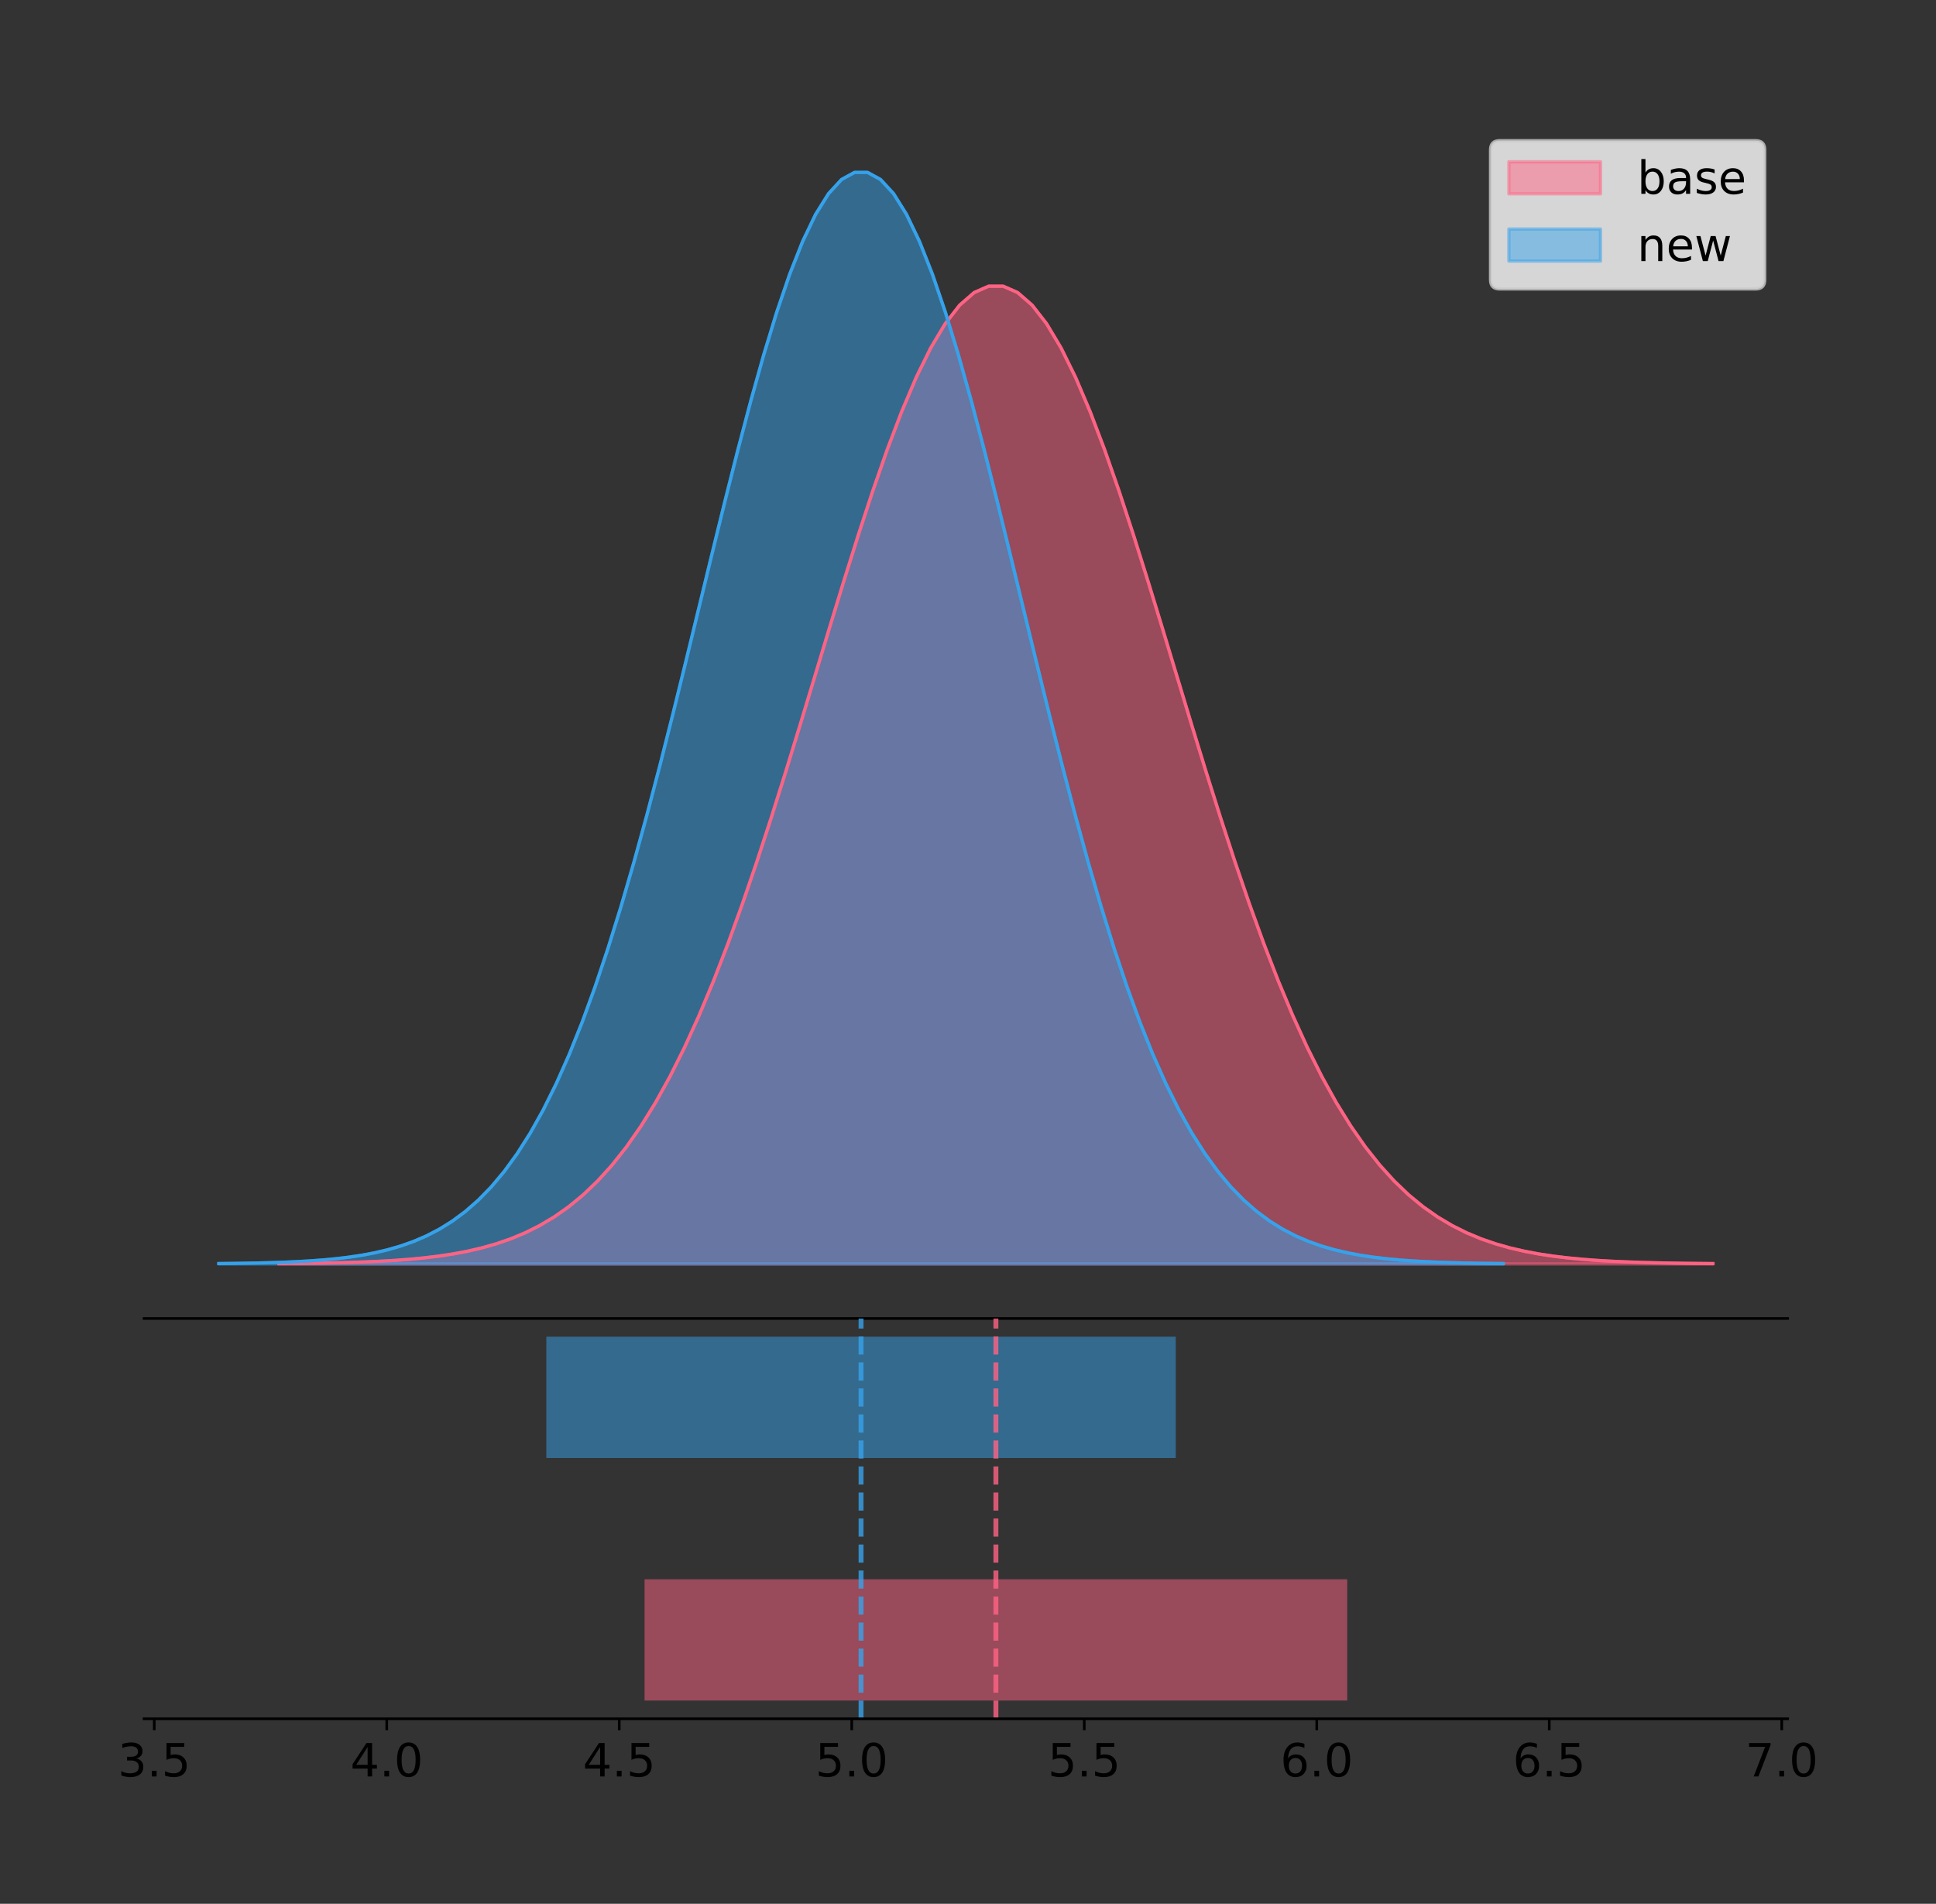 <?xml version="1.0" encoding="utf-8" standalone="no"?>
<!DOCTYPE svg PUBLIC "-//W3C//DTD SVG 1.1//EN"
  "http://www.w3.org/Graphics/SVG/1.1/DTD/svg11.dtd">
<!-- Created with matplotlib (https://matplotlib.org/) -->
<svg height="581.789pt" version="1.1" viewBox="0 0 591.554 581.789" width="591.554pt" xmlns="http://www.w3.org/2000/svg" xmlns:xlink="http://www.w3.org/1999/xlink">
 <rect x="0" y="0" width="591.554" height="581.789" fill="#333333" stroke="none"/>
 <defs>
  <style type="text/css">
*{stroke-linecap:butt;stroke-linejoin:round;}
  </style>
 </defs>
 <g id="figure_1">
  <g id="patch_1">
   <path d="M 0 581.789 
L 591.554 581.789 
L 591.554 0 
L 0 0 
z
" style="fill:none;"/>
  </g>
  <g id="axes_1">
   <g id="patch_2">
    <path d="M 44.02 402.93 
L 546.22 402.93 
L 546.22 36 
L 44.02 36 
z
" style="fill:none;"/>
   </g>
   <g id="PolyCollection_1">
    <defs>
     <path d="M 85.211 -195.538 
L 85.211 -195.638 
L 89.637 -195.676 
L 94.063 -195.727 
L 98.489 -195.795 
L 102.915 -195.885 
L 107.341 -196.003 
L 111.767 -196.158 
L 116.194 -196.359 
L 120.62 -196.619 
L 125.046 -196.95 
L 129.472 -197.372 
L 133.898 -197.904 
L 138.324 -198.57 
L 142.75 -199.399 
L 147.176 -200.422 
L 151.602 -201.676 
L 156.028 -203.201 
L 160.454 -205.044 
L 164.88 -207.254 
L 169.306 -209.882 
L 173.733 -212.986 
L 178.159 -216.624 
L 182.585 -220.854 
L 187.011 -225.735 
L 191.437 -231.323 
L 195.863 -237.669 
L 200.289 -244.817 
L 204.715 -252.803 
L 209.141 -261.65 
L 213.567 -271.367 
L 217.993 -281.946 
L 222.419 -293.36 
L 226.846 -305.56 
L 231.272 -318.478 
L 235.698 -332.017 
L 240.124 -346.062 
L 244.55 -360.471 
L 248.976 -375.084 
L 253.402 -389.719 
L 257.828 -404.18 
L 262.254 -418.259 
L 266.68 -431.74 
L 271.106 -444.407 
L 275.532 -456.047 
L 279.959 -466.456 
L 284.385 -475.447 
L 288.811 -482.855 
L 293.237 -488.539 
L 297.663 -492.391 
L 302.089 -494.335 
L 306.515 -494.335 
L 310.941 -492.391 
L 315.367 -488.539 
L 319.793 -482.855 
L 324.219 -475.447 
L 328.645 -466.456 
L 333.071 -456.047 
L 337.498 -444.407 
L 341.924 -431.74 
L 346.35 -418.259 
L 350.776 -404.18 
L 355.202 -389.719 
L 359.628 -375.084 
L 364.054 -360.471 
L 368.48 -346.062 
L 372.906 -332.017 
L 377.332 -318.478 
L 381.758 -305.56 
L 386.184 -293.36 
L 390.611 -281.946 
L 395.037 -271.367 
L 399.463 -261.65 
L 403.889 -252.803 
L 408.315 -244.817 
L 412.741 -237.669 
L 417.167 -231.323 
L 421.593 -225.735 
L 426.019 -220.854 
L 430.445 -216.624 
L 434.871 -212.986 
L 439.297 -209.882 
L 443.723 -207.254 
L 448.15 -205.044 
L 452.576 -203.201 
L 457.002 -201.676 
L 461.428 -200.422 
L 465.854 -199.399 
L 470.28 -198.57 
L 474.706 -197.904 
L 479.132 -197.372 
L 483.558 -196.95 
L 487.984 -196.619 
L 492.41 -196.359 
L 496.836 -196.158 
L 501.263 -196.003 
L 505.689 -195.885 
L 510.115 -195.795 
L 514.541 -195.727 
L 518.967 -195.676 
L 523.393 -195.638 
L 523.393 -195.538 
L 523.393 -195.538 
L 518.967 -195.538 
L 514.541 -195.538 
L 510.115 -195.538 
L 505.689 -195.538 
L 501.263 -195.538 
L 496.836 -195.538 
L 492.41 -195.538 
L 487.984 -195.538 
L 483.558 -195.538 
L 479.132 -195.538 
L 474.706 -195.538 
L 470.28 -195.538 
L 465.854 -195.538 
L 461.428 -195.538 
L 457.002 -195.538 
L 452.576 -195.538 
L 448.15 -195.538 
L 443.723 -195.538 
L 439.297 -195.538 
L 434.871 -195.538 
L 430.445 -195.538 
L 426.019 -195.538 
L 421.593 -195.538 
L 417.167 -195.538 
L 412.741 -195.538 
L 408.315 -195.538 
L 403.889 -195.538 
L 399.463 -195.538 
L 395.037 -195.538 
L 390.611 -195.538 
L 386.184 -195.538 
L 381.758 -195.538 
L 377.332 -195.538 
L 372.906 -195.538 
L 368.48 -195.538 
L 364.054 -195.538 
L 359.628 -195.538 
L 355.202 -195.538 
L 350.776 -195.538 
L 346.35 -195.538 
L 341.924 -195.538 
L 337.498 -195.538 
L 333.071 -195.538 
L 328.645 -195.538 
L 324.219 -195.538 
L 319.793 -195.538 
L 315.367 -195.538 
L 310.941 -195.538 
L 306.515 -195.538 
L 302.089 -195.538 
L 297.663 -195.538 
L 293.237 -195.538 
L 288.811 -195.538 
L 284.385 -195.538 
L 279.959 -195.538 
L 275.532 -195.538 
L 271.106 -195.538 
L 266.68 -195.538 
L 262.254 -195.538 
L 257.828 -195.538 
L 253.402 -195.538 
L 248.976 -195.538 
L 244.55 -195.538 
L 240.124 -195.538 
L 235.698 -195.538 
L 231.272 -195.538 
L 226.846 -195.538 
L 222.419 -195.538 
L 217.993 -195.538 
L 213.567 -195.538 
L 209.141 -195.538 
L 204.715 -195.538 
L 200.289 -195.538 
L 195.863 -195.538 
L 191.437 -195.538 
L 187.011 -195.538 
L 182.585 -195.538 
L 178.159 -195.538 
L 173.733 -195.538 
L 169.306 -195.538 
L 164.88 -195.538 
L 160.454 -195.538 
L 156.028 -195.538 
L 151.602 -195.538 
L 147.176 -195.538 
L 142.75 -195.538 
L 138.324 -195.538 
L 133.898 -195.538 
L 129.472 -195.538 
L 125.046 -195.538 
L 120.62 -195.538 
L 116.194 -195.538 
L 111.767 -195.538 
L 107.341 -195.538 
L 102.915 -195.538 
L 98.489 -195.538 
L 94.063 -195.538 
L 89.637 -195.538 
L 85.211 -195.538 
z
" id="mfcd560ec58" style="stroke:#ff6384;stroke-opacity:0.5;"/>
    </defs>
    <g clip-path="url(#p6cfae1a659)">
     <use style="fill:#ff6384;fill-opacity:0.5;stroke:#ff6384;stroke-opacity:0.5;" x="0" xlink:href="#mfcd560ec58" y="581.789"/>
    </g>
   </g>
   <g id="PolyCollection_2">
    <defs>
     <path d="M 66.847 -195.538 
L 66.847 -195.65 
L 70.812 -195.692 
L 74.777 -195.749 
L 78.741 -195.825 
L 82.706 -195.925 
L 86.671 -196.058 
L 90.635 -196.23 
L 94.6 -196.455 
L 98.565 -196.744 
L 102.529 -197.115 
L 106.494 -197.585 
L 110.459 -198.179 
L 114.423 -198.923 
L 118.388 -199.848 
L 122.353 -200.99 
L 126.317 -202.39 
L 130.282 -204.093 
L 134.247 -206.151 
L 138.211 -208.617 
L 142.176 -211.552 
L 146.141 -215.017 
L 150.105 -219.078 
L 154.07 -223.801 
L 158.035 -229.25 
L 161.999 -235.488 
L 165.964 -242.572 
L 169.929 -250.552 
L 173.893 -259.468 
L 177.858 -269.344 
L 181.823 -280.192 
L 185.787 -292.002 
L 189.752 -304.744 
L 193.716 -318.365 
L 197.681 -332.786 
L 201.646 -347.901 
L 205.61 -363.58 
L 209.575 -379.667 
L 213.54 -395.98 
L 217.504 -412.318 
L 221.469 -428.462 
L 225.434 -444.18 
L 229.398 -459.23 
L 233.363 -473.372 
L 237.328 -486.366 
L 241.292 -497.987 
L 245.257 -508.025 
L 249.222 -516.294 
L 253.186 -522.64 
L 257.151 -526.94 
L 261.116 -529.111 
L 265.08 -529.111 
L 269.045 -526.94 
L 273.01 -522.64 
L 276.974 -516.294 
L 280.939 -508.025 
L 284.904 -497.987 
L 288.868 -486.366 
L 292.833 -473.372 
L 296.798 -459.23 
L 300.762 -444.18 
L 304.727 -428.462 
L 308.691 -412.318 
L 312.656 -395.98 
L 316.621 -379.667 
L 320.585 -363.58 
L 324.55 -347.901 
L 328.515 -332.786 
L 332.479 -318.365 
L 336.444 -304.744 
L 340.409 -292.002 
L 344.373 -280.192 
L 348.338 -269.344 
L 352.303 -259.468 
L 356.267 -250.552 
L 360.232 -242.572 
L 364.197 -235.488 
L 368.161 -229.25 
L 372.126 -223.801 
L 376.091 -219.078 
L 380.055 -215.017 
L 384.02 -211.552 
L 387.985 -208.617 
L 391.949 -206.151 
L 395.914 -204.093 
L 399.879 -202.39 
L 403.843 -200.99 
L 407.808 -199.848 
L 411.773 -198.923 
L 415.737 -198.179 
L 419.702 -197.585 
L 423.667 -197.115 
L 427.631 -196.744 
L 431.596 -196.455 
L 435.56 -196.23 
L 439.525 -196.058 
L 443.49 -195.925 
L 447.454 -195.825 
L 451.419 -195.749 
L 455.384 -195.692 
L 459.348 -195.65 
L 459.348 -195.538 
L 459.348 -195.538 
L 455.384 -195.538 
L 451.419 -195.538 
L 447.454 -195.538 
L 443.49 -195.538 
L 439.525 -195.538 
L 435.56 -195.538 
L 431.596 -195.538 
L 427.631 -195.538 
L 423.667 -195.538 
L 419.702 -195.538 
L 415.737 -195.538 
L 411.773 -195.538 
L 407.808 -195.538 
L 403.843 -195.538 
L 399.879 -195.538 
L 395.914 -195.538 
L 391.949 -195.538 
L 387.985 -195.538 
L 384.02 -195.538 
L 380.055 -195.538 
L 376.091 -195.538 
L 372.126 -195.538 
L 368.161 -195.538 
L 364.197 -195.538 
L 360.232 -195.538 
L 356.267 -195.538 
L 352.303 -195.538 
L 348.338 -195.538 
L 344.373 -195.538 
L 340.409 -195.538 
L 336.444 -195.538 
L 332.479 -195.538 
L 328.515 -195.538 
L 324.55 -195.538 
L 320.585 -195.538 
L 316.621 -195.538 
L 312.656 -195.538 
L 308.691 -195.538 
L 304.727 -195.538 
L 300.762 -195.538 
L 296.798 -195.538 
L 292.833 -195.538 
L 288.868 -195.538 
L 284.904 -195.538 
L 280.939 -195.538 
L 276.974 -195.538 
L 273.01 -195.538 
L 269.045 -195.538 
L 265.08 -195.538 
L 261.116 -195.538 
L 257.151 -195.538 
L 253.186 -195.538 
L 249.222 -195.538 
L 245.257 -195.538 
L 241.292 -195.538 
L 237.328 -195.538 
L 233.363 -195.538 
L 229.398 -195.538 
L 225.434 -195.538 
L 221.469 -195.538 
L 217.504 -195.538 
L 213.54 -195.538 
L 209.575 -195.538 
L 205.61 -195.538 
L 201.646 -195.538 
L 197.681 -195.538 
L 193.716 -195.538 
L 189.752 -195.538 
L 185.787 -195.538 
L 181.823 -195.538 
L 177.858 -195.538 
L 173.893 -195.538 
L 169.929 -195.538 
L 165.964 -195.538 
L 161.999 -195.538 
L 158.035 -195.538 
L 154.07 -195.538 
L 150.105 -195.538 
L 146.141 -195.538 
L 142.176 -195.538 
L 138.211 -195.538 
L 134.247 -195.538 
L 130.282 -195.538 
L 126.317 -195.538 
L 122.353 -195.538 
L 118.388 -195.538 
L 114.423 -195.538 
L 110.459 -195.538 
L 106.494 -195.538 
L 102.529 -195.538 
L 98.565 -195.538 
L 94.6 -195.538 
L 90.635 -195.538 
L 86.671 -195.538 
L 82.706 -195.538 
L 78.741 -195.538 
L 74.777 -195.538 
L 70.812 -195.538 
L 66.847 -195.538 
z
" id="m492863fe7a" style="stroke:#36a2eb;stroke-opacity:0.5;"/>
    </defs>
    <g clip-path="url(#p6cfae1a659)">
     <use style="fill:#36a2eb;fill-opacity:0.5;stroke:#36a2eb;stroke-opacity:0.5;" x="0" xlink:href="#m492863fe7a" y="581.789"/>
    </g>
   </g>
   <g id="line2d_1">
    <path clip-path="url(#p6cfae1a659)" d="M 85.211 386.151 
L 89.637 386.113 
L 94.063 386.062 
L 98.489 385.994 
L 102.915 385.904 
L 107.341 385.786 
L 111.767 385.631 
L 116.194 385.43 
L 120.62 385.171 
L 125.046 384.839 
L 129.472 384.418 
L 133.898 383.886 
L 138.324 383.219 
L 142.75 382.391 
L 147.176 381.368 
L 151.602 380.114 
L 156.028 378.588 
L 160.454 376.745 
L 164.88 374.536 
L 169.306 371.907 
L 173.733 368.803 
L 178.159 365.165 
L 182.585 360.935 
L 187.011 356.054 
L 191.437 350.466 
L 195.863 344.12 
L 200.289 336.972 
L 204.715 328.986 
L 209.141 320.14 
L 213.567 310.423 
L 217.993 299.844 
L 222.419 288.43 
L 226.846 276.229 
L 231.272 263.312 
L 235.698 249.772 
L 240.124 235.728 
L 244.55 221.318 
L 248.976 206.706 
L 253.402 192.071 
L 257.828 177.61 
L 262.254 163.531 
L 266.68 150.049 
L 271.106 137.382 
L 275.532 125.743 
L 279.959 115.333 
L 284.385 106.342 
L 288.811 98.934 
L 293.237 93.25 
L 297.663 89.399 
L 302.089 87.454 
L 306.515 87.454 
L 310.941 89.399 
L 315.367 93.25 
L 319.793 98.934 
L 324.219 106.342 
L 328.645 115.333 
L 333.071 125.743 
L 337.498 137.382 
L 341.924 150.049 
L 346.35 163.531 
L 350.776 177.61 
L 355.202 192.071 
L 359.628 206.706 
L 364.054 221.318 
L 368.48 235.728 
L 372.906 249.772 
L 377.332 263.312 
L 381.758 276.229 
L 386.184 288.43 
L 390.611 299.844 
L 395.037 310.423 
L 399.463 320.14 
L 403.889 328.986 
L 408.315 336.972 
L 412.741 344.12 
L 417.167 350.466 
L 421.593 356.054 
L 426.019 360.935 
L 430.445 365.165 
L 434.871 368.803 
L 439.297 371.907 
L 443.723 374.536 
L 448.15 376.745 
L 452.576 378.588 
L 457.002 380.114 
L 461.428 381.368 
L 465.854 382.391 
L 470.28 383.219 
L 474.706 383.886 
L 479.132 384.418 
L 483.558 384.839 
L 487.984 385.171 
L 492.41 385.43 
L 496.836 385.631 
L 501.263 385.786 
L 505.689 385.904 
L 510.115 385.994 
L 514.541 386.062 
L 518.967 386.113 
L 523.393 386.151 
" style="fill:none;stroke:#ff6384;stroke-linecap:square;"/>
   </g>
   <g id="line2d_2">
    <path clip-path="url(#p6cfae1a659)" d="M 66.847 386.139 
L 70.812 386.097 
L 74.777 386.04 
L 78.741 385.965 
L 82.706 385.864 
L 86.671 385.732 
L 90.635 385.559 
L 94.6 385.334 
L 98.565 385.045 
L 102.529 384.675 
L 106.494 384.204 
L 110.459 383.61 
L 114.423 382.867 
L 118.388 381.941 
L 122.353 380.799 
L 126.317 379.399 
L 130.282 377.696 
L 134.247 375.639 
L 138.211 373.172 
L 142.176 370.238 
L 146.141 366.772 
L 150.105 362.711 
L 154.07 357.989 
L 158.035 352.539 
L 161.999 346.301 
L 165.964 339.217 
L 169.929 331.237 
L 173.893 322.322 
L 177.858 312.445 
L 181.823 301.597 
L 185.787 289.787 
L 189.752 277.045 
L 193.716 263.424 
L 197.681 249.004 
L 201.646 233.888 
L 205.61 218.209 
L 209.575 202.123 
L 213.54 185.809 
L 217.504 169.471 
L 221.469 153.327 
L 225.434 137.61 
L 229.398 122.559 
L 233.363 108.418 
L 237.328 95.423 
L 241.292 83.803 
L 245.257 73.765 
L 249.222 65.495 
L 253.186 59.15 
L 257.151 54.85 
L 261.116 52.679 
L 265.08 52.679 
L 269.045 54.85 
L 273.01 59.15 
L 276.974 65.495 
L 280.939 73.765 
L 284.904 83.803 
L 288.868 95.423 
L 292.833 108.418 
L 296.798 122.559 
L 300.762 137.61 
L 304.727 153.327 
L 308.691 169.471 
L 312.656 185.809 
L 316.621 202.123 
L 320.585 218.209 
L 324.55 233.888 
L 328.515 249.004 
L 332.479 263.424 
L 336.444 277.045 
L 340.409 289.787 
L 344.373 301.597 
L 348.338 312.445 
L 352.303 322.322 
L 356.267 331.237 
L 360.232 339.217 
L 364.197 346.301 
L 368.161 352.539 
L 372.126 357.989 
L 376.091 362.711 
L 380.055 366.772 
L 384.02 370.238 
L 387.985 373.172 
L 391.949 375.639 
L 395.914 377.696 
L 399.879 379.399 
L 403.843 380.799 
L 407.808 381.941 
L 411.773 382.867 
L 415.737 383.61 
L 419.702 384.204 
L 423.667 384.675 
L 427.631 385.045 
L 431.596 385.334 
L 435.56 385.559 
L 439.525 385.732 
L 443.49 385.864 
L 447.454 385.965 
L 451.419 386.04 
L 455.384 386.097 
L 459.348 386.139 
" style="fill:none;stroke:#36a2eb;stroke-linecap:square;"/>
   </g>
   <g id="patch_3">
    <path d="M 44.02 402.93 
L 546.22 402.93 
" style="fill:none;stroke:#000000;stroke-linecap:square;stroke-linejoin:miter;stroke-width:0.8;"/>
   </g>
   <g id="legend_1">
    <g id="patch_4">
     <path d="M 458.246 88.299 
L 536.42 88.299 
Q 539.22 88.299 539.22 85.499 
L 539.22 45.8 
Q 539.22 43 536.42 43 
L 458.246 43 
Q 455.446 43 455.446 45.8 
L 455.446 85.499 
Q 455.446 88.299 458.246 88.299 
z
" style="fill:#ffffff;opacity:0.8;stroke:#cccccc;stroke-linejoin:miter;"/>
    </g>
    <g id="patch_5">
     <path d="M 461.046 59.238 
L 489.046 59.238 
L 489.046 49.438 
L 461.046 49.438 
z
" style="fill:#ff6384;opacity:0.5;stroke:#ff6384;stroke-linejoin:miter;"/>
    </g>
    <g id="text_1">
     <!-- base -->
     <defs>
      <path d="M 48.688 27.297 
Q 48.688 37.203 44.609 42.844 
Q 40.531 48.484 33.406 48.484 
Q 26.266 48.484 22.188 42.844 
Q 18.109 37.203 18.109 27.297 
Q 18.109 17.391 22.188 11.75 
Q 26.266 6.109 33.406 6.109 
Q 40.531 6.109 44.609 11.75 
Q 48.688 17.391 48.688 27.297 
z
M 18.109 46.391 
Q 20.953 51.266 25.266 53.625 
Q 29.594 56 35.594 56 
Q 45.562 56 51.781 48.094 
Q 58.016 40.188 58.016 27.297 
Q 58.016 14.406 51.781 6.484 
Q 45.562 -1.422 35.594 -1.422 
Q 29.594 -1.422 25.266 0.953 
Q 20.953 3.328 18.109 8.203 
L 18.109 0 
L 9.078 0 
L 9.078 75.984 
L 18.109 75.984 
z
" id="DejaVuSans-98"/>
      <path d="M 34.281 27.484 
Q 23.391 27.484 19.188 25 
Q 14.984 22.516 14.984 16.5 
Q 14.984 11.719 18.141 8.906 
Q 21.297 6.109 26.703 6.109 
Q 34.188 6.109 38.703 11.406 
Q 43.219 16.703 43.219 25.484 
L 43.219 27.484 
z
M 52.203 31.203 
L 52.203 0 
L 43.219 0 
L 43.219 8.297 
Q 40.141 3.328 35.547 0.953 
Q 30.953 -1.422 24.312 -1.422 
Q 15.922 -1.422 10.953 3.297 
Q 6 8.016 6 15.922 
Q 6 25.141 12.172 29.828 
Q 18.359 34.516 30.609 34.516 
L 43.219 34.516 
L 43.219 35.406 
Q 43.219 41.609 39.141 45 
Q 35.062 48.391 27.688 48.391 
Q 23 48.391 18.547 47.266 
Q 14.109 46.141 10.016 43.891 
L 10.016 52.203 
Q 14.938 54.109 19.578 55.047 
Q 24.219 56 28.609 56 
Q 40.484 56 46.344 49.844 
Q 52.203 43.703 52.203 31.203 
z
" id="DejaVuSans-97"/>
      <path d="M 44.281 53.078 
L 44.281 44.578 
Q 40.484 46.531 36.375 47.5 
Q 32.281 48.484 27.875 48.484 
Q 21.188 48.484 17.844 46.438 
Q 14.5 44.391 14.5 40.281 
Q 14.5 37.156 16.891 35.375 
Q 19.281 33.594 26.516 31.984 
L 29.594 31.297 
Q 39.156 29.25 43.188 25.516 
Q 47.219 21.781 47.219 15.094 
Q 47.219 7.469 41.188 3.016 
Q 35.156 -1.422 24.609 -1.422 
Q 20.219 -1.422 15.453 -0.562 
Q 10.688 0.297 5.422 2 
L 5.422 11.281 
Q 10.406 8.688 15.234 7.391 
Q 20.062 6.109 24.812 6.109 
Q 31.156 6.109 34.562 8.281 
Q 37.984 10.453 37.984 14.406 
Q 37.984 18.062 35.516 20.016 
Q 33.062 21.969 24.703 23.781 
L 21.578 24.516 
Q 13.234 26.266 9.516 29.906 
Q 5.812 33.547 5.812 39.891 
Q 5.812 47.609 11.281 51.797 
Q 16.75 56 26.812 56 
Q 31.781 56 36.172 55.266 
Q 40.578 54.547 44.281 53.078 
z
" id="DejaVuSans-115"/>
      <path d="M 56.203 29.594 
L 56.203 25.203 
L 14.891 25.203 
Q 15.484 15.922 20.484 11.062 
Q 25.484 6.203 34.422 6.203 
Q 39.594 6.203 44.453 7.469 
Q 49.312 8.734 54.109 11.281 
L 54.109 2.781 
Q 49.266 0.734 44.188 -0.344 
Q 39.109 -1.422 33.891 -1.422 
Q 20.797 -1.422 13.156 6.188 
Q 5.516 13.812 5.516 26.812 
Q 5.516 40.234 12.766 48.109 
Q 20.016 56 32.328 56 
Q 43.359 56 49.781 48.891 
Q 56.203 41.797 56.203 29.594 
z
M 47.219 32.234 
Q 47.125 39.594 43.094 43.984 
Q 39.062 48.391 32.422 48.391 
Q 24.906 48.391 20.391 44.141 
Q 15.875 39.891 15.188 32.172 
z
" id="DejaVuSans-101"/>
     </defs>
     <g transform="translate(500.246 59.238)scale(0.14 -0.14)">
      <use xlink:href="#DejaVuSans-98"/>
      <use x="63.477" xlink:href="#DejaVuSans-97"/>
      <use x="124.756" xlink:href="#DejaVuSans-115"/>
      <use x="176.855" xlink:href="#DejaVuSans-101"/>
     </g>
    </g>
    <g id="patch_6">
     <path d="M 461.046 79.787 
L 489.046 79.787 
L 489.046 69.987 
L 461.046 69.987 
z
" style="fill:#36a2eb;opacity:0.5;stroke:#36a2eb;stroke-linejoin:miter;"/>
    </g>
    <g id="text_2">
     <!-- new -->
     <defs>
      <path d="M 54.891 33.016 
L 54.891 0 
L 45.906 0 
L 45.906 32.719 
Q 45.906 40.484 42.875 44.328 
Q 39.844 48.188 33.797 48.188 
Q 26.516 48.188 22.312 43.547 
Q 18.109 38.922 18.109 30.906 
L 18.109 0 
L 9.078 0 
L 9.078 54.688 
L 18.109 54.688 
L 18.109 46.188 
Q 21.344 51.125 25.703 53.562 
Q 30.078 56 35.797 56 
Q 45.219 56 50.047 50.172 
Q 54.891 44.344 54.891 33.016 
z
" id="DejaVuSans-110"/>
      <path d="M 4.203 54.688 
L 13.188 54.688 
L 24.422 12.016 
L 35.594 54.688 
L 46.188 54.688 
L 57.422 12.016 
L 68.609 54.688 
L 77.594 54.688 
L 63.281 0 
L 52.688 0 
L 40.922 44.828 
L 29.109 0 
L 18.5 0 
z
" id="DejaVuSans-119"/>
     </defs>
     <g transform="translate(500.246 79.787)scale(0.14 -0.14)">
      <use xlink:href="#DejaVuSans-110"/>
      <use x="63.379" xlink:href="#DejaVuSans-101"/>
      <use x="124.902" xlink:href="#DejaVuSans-119"/>
     </g>
    </g>
   </g>
  </g>
  <g id="axes_2">
   <g id="patch_7">
    <path d="M 44.02 525.24 
L 546.22 525.24 
L 546.22 402.93 
L 44.02 402.93 
z
" style="fill:none;"/>
   </g>
   <g id="patch_8">
    <path clip-path="url(#pdb302045e3)" d="M 196.947 519.68 
L 411.657 519.68 
L 411.657 482.617 
L 196.947 482.617 
z
" style="fill:#ff6384;opacity:0.5;"/>
   </g>
   <g id="patch_9">
    <path clip-path="url(#pdb302045e3)" d="M 166.935 445.553 
L 359.261 445.553 
L 359.261 408.49 
L 166.935 408.49 
z
" style="fill:#36a2eb;opacity:0.5;"/>
   </g>
   <g id="matplotlib.axis_1">
    <g id="xtick_1">
     <g id="line2d_3">
      <defs>
       <path d="M 0 0 
L 0 3.5 
" id="mcf6520c105" style="stroke:#000000;stroke-width:0.8;"/>
      </defs>
      <g>
       <use style="stroke:#000000;stroke-width:0.8;" x="47.132" xlink:href="#mcf6520c105" y="525.24"/>
      </g>
     </g>
     <g id="text_3">
      <!-- 3.5 -->
      <defs>
       <path d="M 40.578 39.312 
Q 47.656 37.797 51.625 33 
Q 55.609 28.219 55.609 21.188 
Q 55.609 10.406 48.188 4.484 
Q 40.766 -1.422 27.094 -1.422 
Q 22.516 -1.422 17.656 -0.516 
Q 12.797 0.391 7.625 2.203 
L 7.625 11.719 
Q 11.719 9.328 16.594 8.109 
Q 21.484 6.891 26.812 6.891 
Q 36.078 6.891 40.938 10.547 
Q 45.797 14.203 45.797 21.188 
Q 45.797 27.641 41.281 31.266 
Q 36.766 34.906 28.719 34.906 
L 20.219 34.906 
L 20.219 43.016 
L 29.109 43.016 
Q 36.375 43.016 40.234 45.922 
Q 44.094 48.828 44.094 54.297 
Q 44.094 59.906 40.109 62.906 
Q 36.141 65.922 28.719 65.922 
Q 24.656 65.922 20.016 65.031 
Q 15.375 64.156 9.812 62.312 
L 9.812 71.094 
Q 15.438 72.656 20.344 73.438 
Q 25.25 74.219 29.594 74.219 
Q 40.828 74.219 47.359 69.109 
Q 53.906 64.016 53.906 55.328 
Q 53.906 49.266 50.438 45.094 
Q 46.969 40.922 40.578 39.312 
z
" id="DejaVuSans-51"/>
       <path d="M 10.688 12.406 
L 21 12.406 
L 21 0 
L 10.688 0 
z
" id="DejaVuSans-46"/>
       <path d="M 10.797 72.906 
L 49.516 72.906 
L 49.516 64.594 
L 19.828 64.594 
L 19.828 46.734 
Q 21.969 47.469 24.109 47.828 
Q 26.266 48.188 28.422 48.188 
Q 40.625 48.188 47.75 41.5 
Q 54.891 34.812 54.891 23.391 
Q 54.891 11.625 47.562 5.094 
Q 40.234 -1.422 26.906 -1.422 
Q 22.312 -1.422 17.547 -0.641 
Q 12.797 0.141 7.719 1.703 
L 7.719 11.625 
Q 12.109 9.234 16.797 8.062 
Q 21.484 6.891 26.703 6.891 
Q 35.156 6.891 40.078 11.328 
Q 45.016 15.766 45.016 23.391 
Q 45.016 31 40.078 35.438 
Q 35.156 39.891 26.703 39.891 
Q 22.75 39.891 18.812 39.016 
Q 14.891 38.141 10.797 36.281 
z
" id="DejaVuSans-53"/>
      </defs>
      <g transform="translate(36 542.878)scale(0.14 -0.14)">
       <use xlink:href="#DejaVuSans-51"/>
       <use x="63.623" xlink:href="#DejaVuSans-46"/>
       <use x="95.41" xlink:href="#DejaVuSans-53"/>
      </g>
     </g>
    </g>
    <g id="xtick_2">
     <g id="line2d_4">
      <g>
       <use style="stroke:#000000;stroke-width:0.8;" x="118.174" xlink:href="#mcf6520c105" y="525.24"/>
      </g>
     </g>
     <g id="text_4">
      <!-- 4.0 -->
      <defs>
       <path d="M 37.797 64.312 
L 12.891 25.391 
L 37.797 25.391 
z
M 35.203 72.906 
L 47.609 72.906 
L 47.609 25.391 
L 58.016 25.391 
L 58.016 17.188 
L 47.609 17.188 
L 47.609 0 
L 37.797 0 
L 37.797 17.188 
L 4.891 17.188 
L 4.891 26.703 
z
" id="DejaVuSans-52"/>
       <path d="M 31.781 66.406 
Q 24.172 66.406 20.328 58.906 
Q 16.5 51.422 16.5 36.375 
Q 16.5 21.391 20.328 13.891 
Q 24.172 6.391 31.781 6.391 
Q 39.453 6.391 43.281 13.891 
Q 47.125 21.391 47.125 36.375 
Q 47.125 51.422 43.281 58.906 
Q 39.453 66.406 31.781 66.406 
z
M 31.781 74.219 
Q 44.047 74.219 50.516 64.516 
Q 56.984 54.828 56.984 36.375 
Q 56.984 17.969 50.516 8.266 
Q 44.047 -1.422 31.781 -1.422 
Q 19.531 -1.422 13.062 8.266 
Q 6.594 17.969 6.594 36.375 
Q 6.594 54.828 13.062 64.516 
Q 19.531 74.219 31.781 74.219 
z
" id="DejaVuSans-48"/>
      </defs>
      <g transform="translate(107.041 542.878)scale(0.14 -0.14)">
       <use xlink:href="#DejaVuSans-52"/>
       <use x="63.623" xlink:href="#DejaVuSans-46"/>
       <use x="95.41" xlink:href="#DejaVuSans-48"/>
      </g>
     </g>
    </g>
    <g id="xtick_3">
     <g id="line2d_5">
      <g>
       <use style="stroke:#000000;stroke-width:0.8;" x="189.215" xlink:href="#mcf6520c105" y="525.24"/>
      </g>
     </g>
     <g id="text_5">
      <!-- 4.5 -->
      <g transform="translate(178.083 542.878)scale(0.14 -0.14)">
       <use xlink:href="#DejaVuSans-52"/>
       <use x="63.623" xlink:href="#DejaVuSans-46"/>
       <use x="95.41" xlink:href="#DejaVuSans-53"/>
      </g>
     </g>
    </g>
    <g id="xtick_4">
     <g id="line2d_6">
      <g>
       <use style="stroke:#000000;stroke-width:0.8;" x="260.256" xlink:href="#mcf6520c105" y="525.24"/>
      </g>
     </g>
     <g id="text_6">
      <!-- 5.0 -->
      <g transform="translate(249.124 542.878)scale(0.14 -0.14)">
       <use xlink:href="#DejaVuSans-53"/>
       <use x="63.623" xlink:href="#DejaVuSans-46"/>
       <use x="95.41" xlink:href="#DejaVuSans-48"/>
      </g>
     </g>
    </g>
    <g id="xtick_5">
     <g id="line2d_7">
      <g>
       <use style="stroke:#000000;stroke-width:0.8;" x="331.298" xlink:href="#mcf6520c105" y="525.24"/>
      </g>
     </g>
     <g id="text_7">
      <!-- 5.5 -->
      <g transform="translate(320.165 542.878)scale(0.14 -0.14)">
       <use xlink:href="#DejaVuSans-53"/>
       <use x="63.623" xlink:href="#DejaVuSans-46"/>
       <use x="95.41" xlink:href="#DejaVuSans-53"/>
      </g>
     </g>
    </g>
    <g id="xtick_6">
     <g id="line2d_8">
      <g>
       <use style="stroke:#000000;stroke-width:0.8;" x="402.339" xlink:href="#mcf6520c105" y="525.24"/>
      </g>
     </g>
     <g id="text_8">
      <!-- 6.0 -->
      <defs>
       <path d="M 33.016 40.375 
Q 26.375 40.375 22.484 35.828 
Q 18.609 31.297 18.609 23.391 
Q 18.609 15.531 22.484 10.953 
Q 26.375 6.391 33.016 6.391 
Q 39.656 6.391 43.531 10.953 
Q 47.406 15.531 47.406 23.391 
Q 47.406 31.297 43.531 35.828 
Q 39.656 40.375 33.016 40.375 
z
M 52.594 71.297 
L 52.594 62.312 
Q 48.875 64.062 45.094 64.984 
Q 41.312 65.922 37.594 65.922 
Q 27.828 65.922 22.672 59.328 
Q 17.531 52.734 16.797 39.406 
Q 19.672 43.656 24.016 45.922 
Q 28.375 48.188 33.594 48.188 
Q 44.578 48.188 50.953 41.516 
Q 57.328 34.859 57.328 23.391 
Q 57.328 12.156 50.688 5.359 
Q 44.047 -1.422 33.016 -1.422 
Q 20.359 -1.422 13.672 8.266 
Q 6.984 17.969 6.984 36.375 
Q 6.984 53.656 15.188 63.938 
Q 23.391 74.219 37.203 74.219 
Q 40.922 74.219 44.703 73.484 
Q 48.484 72.75 52.594 71.297 
z
" id="DejaVuSans-54"/>
      </defs>
      <g transform="translate(391.207 542.878)scale(0.14 -0.14)">
       <use xlink:href="#DejaVuSans-54"/>
       <use x="63.623" xlink:href="#DejaVuSans-46"/>
       <use x="95.41" xlink:href="#DejaVuSans-48"/>
      </g>
     </g>
    </g>
    <g id="xtick_7">
     <g id="line2d_9">
      <g>
       <use style="stroke:#000000;stroke-width:0.8;" x="473.38" xlink:href="#mcf6520c105" y="525.24"/>
      </g>
     </g>
     <g id="text_9">
      <!-- 6.5 -->
      <g transform="translate(462.248 542.878)scale(0.14 -0.14)">
       <use xlink:href="#DejaVuSans-54"/>
       <use x="63.623" xlink:href="#DejaVuSans-46"/>
       <use x="95.41" xlink:href="#DejaVuSans-53"/>
      </g>
     </g>
    </g>
    <g id="xtick_8">
     <g id="line2d_10">
      <g>
       <use style="stroke:#000000;stroke-width:0.8;" x="544.422" xlink:href="#mcf6520c105" y="525.24"/>
      </g>
     </g>
     <g id="text_10">
      <!-- 7.0 -->
      <defs>
       <path d="M 8.203 72.906 
L 55.078 72.906 
L 55.078 68.703 
L 28.609 0 
L 18.312 0 
L 43.219 64.594 
L 8.203 64.594 
z
" id="DejaVuSans-55"/>
      </defs>
      <g transform="translate(533.29 542.878)scale(0.14 -0.14)">
       <use xlink:href="#DejaVuSans-55"/>
       <use x="63.623" xlink:href="#DejaVuSans-46"/>
       <use x="95.41" xlink:href="#DejaVuSans-48"/>
      </g>
     </g>
    </g>
   </g>
   <g id="line2d_11">
    <path clip-path="url(#pdb302045e3)" d="M 304.302 525.24 
L 304.302 402.93 
" style="fill:none;stroke:#ff6384;stroke-dasharray:5.55,2.4;stroke-dashoffset:0;stroke-opacity:0.8;stroke-width:1.5;"/>
   </g>
   <g id="line2d_12">
    <path clip-path="url(#pdb302045e3)" d="M 263.098 525.24 
L 263.098 402.93 
" style="fill:none;stroke:#36a2eb;stroke-dasharray:5.55,2.4;stroke-dashoffset:0;stroke-opacity:0.8;stroke-width:1.5;"/>
   </g>
   <g id="patch_10">
    <path d="M 44.02 525.24 
L 546.22 525.24 
" style="fill:none;stroke:#000000;stroke-linecap:square;stroke-linejoin:miter;stroke-width:0.8;"/>
   </g>
  </g>
 </g>
 <defs>
  <clipPath id="p6cfae1a659">
   <rect height="366.93" width="502.2" x="44.02" y="36"/>
  </clipPath>
  <clipPath id="pdb302045e3">
   <rect height="122.31" width="502.2" x="44.02" y="402.93"/>
  </clipPath>
 </defs>
</svg>
